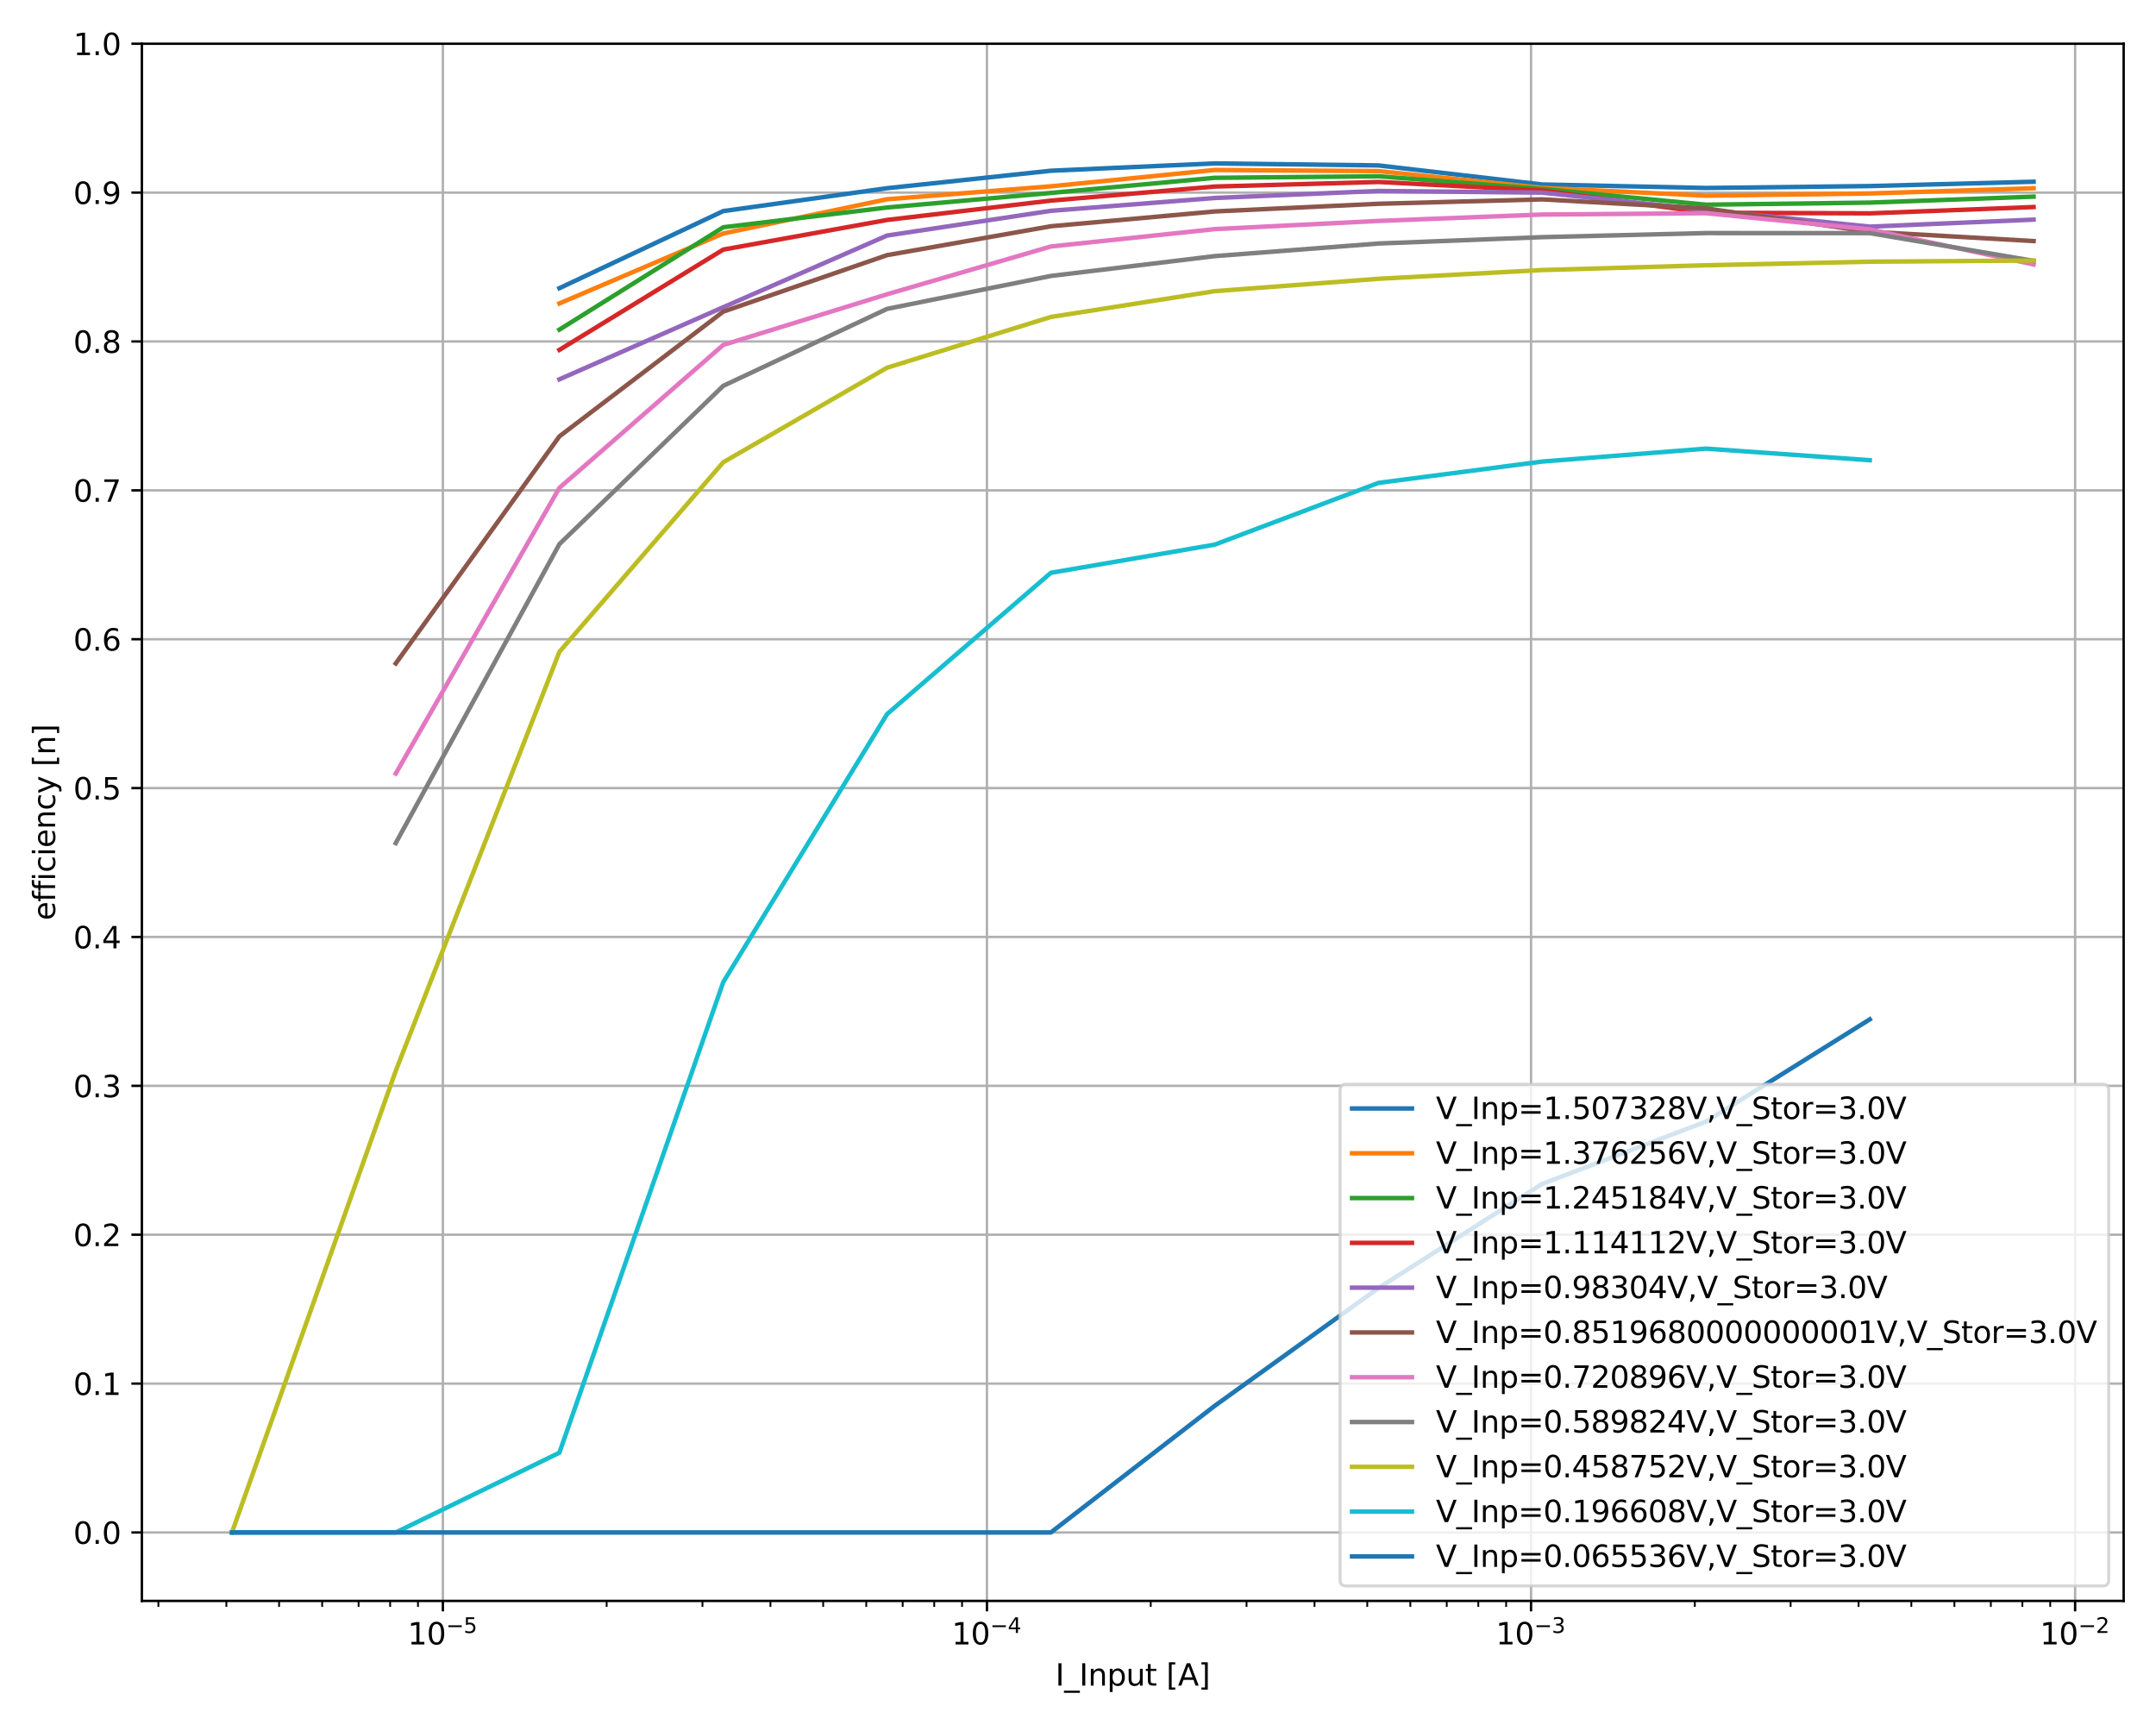 <?xml version="1.0" encoding="utf-8" standalone="no"?>
<!DOCTYPE svg PUBLIC "-//W3C//DTD SVG 1.1//EN"
  "http://www.w3.org/Graphics/SVG/1.1/DTD/svg11.dtd">
<svg xmlns:xlink="http://www.w3.org/1999/xlink" width="720pt" height="576pt" viewBox="0 0 720 576" xmlns="http://www.w3.org/2000/svg" version="1.1">
 <defs>
  <style type="text/css">*{stroke-linejoin: round; stroke-linecap: butt}</style>
 </defs>
 <g id="figure_1">
  <g id="patch_1">
   <path d="M 0 576
L 720 576
L 720 0
L 0 0
z
" style="fill: #ffffff"/>
  </g>
  <g id="axes_1">
   <g id="patch_2">
    <path d="M 47.381 534.566
L 709.2 534.566
L 709.2 14.599
L 47.381 14.599
z
" style="fill: #ffffff"/>
   </g>
   <g id="matplotlib.axis_1">
    <g id="xtick_1">
     <g id="line2d_1">
      <path d="M 147.898 534.566
L 147.898 14.599
" clip-path="url(#p8425b6dba9)" style="fill: none; stroke: #b0b0b0; stroke-width: 0.8; stroke-linecap: square"/>
     </g>
     <g id="line2d_2">
      <defs>
       <path id="m6a693d33b0" d="M 0 0
L 0 3.5
" style="stroke: #000000; stroke-width: 0.8"/>
      </defs>
      <g>
       <use xlink:href="#m6a693d33b0" x="147.898" y="534.566" style="stroke: #000000; stroke-width: 0.8"/>
      </g>
     </g>
     <g id="text_1">
      <!-- $\mathdefault{10^{-5}}$ -->
      <g transform="translate(136.148 549.164) scale(0.1 -0.1)">
       <defs>
        <path id="DejaVuSans-31" d="M 794 531
L 1825 531
L 1825 4091
L 703 3866
L 703 4441
L 1819 4666
L 2450 4666
L 2450 531
L 3481 531
L 3481 0
L 794 0
L 794 531
z
" transform="scale(0.016)"/>
        <path id="DejaVuSans-30" d="M 2034 4250
Q 1547 4250 1301 3770
Q 1056 3291 1056 2328
Q 1056 1369 1301 889
Q 1547 409 2034 409
Q 2525 409 2770 889
Q 3016 1369 3016 2328
Q 3016 3291 2770 3770
Q 2525 4250 2034 4250
z
M 2034 4750
Q 2819 4750 3233 4129
Q 3647 3509 3647 2328
Q 3647 1150 3233 529
Q 2819 -91 2034 -91
Q 1250 -91 836 529
Q 422 1150 422 2328
Q 422 3509 836 4129
Q 1250 4750 2034 4750
z
" transform="scale(0.016)"/>
        <path id="DejaVuSans-2212" d="M 678 2272
L 4684 2272
L 4684 1741
L 678 1741
L 678 2272
z
" transform="scale(0.016)"/>
        <path id="DejaVuSans-35" d="M 691 4666
L 3169 4666
L 3169 4134
L 1269 4134
L 1269 2991
Q 1406 3038 1543 3061
Q 1681 3084 1819 3084
Q 2600 3084 3056 2656
Q 3513 2228 3513 1497
Q 3513 744 3044 326
Q 2575 -91 1722 -91
Q 1428 -91 1123 -41
Q 819 9 494 109
L 494 744
Q 775 591 1075 516
Q 1375 441 1709 441
Q 2250 441 2565 725
Q 2881 1009 2881 1497
Q 2881 1984 2565 2268
Q 2250 2553 1709 2553
Q 1456 2553 1204 2497
Q 953 2441 691 2322
L 691 4666
z
" transform="scale(0.016)"/>
       </defs>
       <use xlink:href="#DejaVuSans-31" transform="translate(0 0.684)"/>
       <use xlink:href="#DejaVuSans-30" transform="translate(63.623 0.684)"/>
       <use xlink:href="#DejaVuSans-2212" transform="translate(128.203 38.966) scale(0.7)"/>
       <use xlink:href="#DejaVuSans-35" transform="translate(186.855 38.966) scale(0.7)"/>
      </g>
     </g>
    </g>
    <g id="xtick_2">
     <g id="line2d_3">
      <path d="M 329.595 534.566
L 329.595 14.599
" clip-path="url(#p8425b6dba9)" style="fill: none; stroke: #b0b0b0; stroke-width: 0.8; stroke-linecap: square"/>
     </g>
     <g id="line2d_4">
      <g>
       <use xlink:href="#m6a693d33b0" x="329.595" y="534.566" style="stroke: #000000; stroke-width: 0.8"/>
      </g>
     </g>
     <g id="text_2">
      <!-- $\mathdefault{10^{-4}}$ -->
      <g transform="translate(317.845 549.164) scale(0.1 -0.1)">
       <defs>
        <path id="DejaVuSans-34" d="M 2419 4116
L 825 1625
L 2419 1625
L 2419 4116
z
M 2253 4666
L 3047 4666
L 3047 1625
L 3713 1625
L 3713 1100
L 3047 1100
L 3047 0
L 2419 0
L 2419 1100
L 313 1100
L 313 1709
L 2253 4666
z
" transform="scale(0.016)"/>
       </defs>
       <use xlink:href="#DejaVuSans-31" transform="translate(0 0.684)"/>
       <use xlink:href="#DejaVuSans-30" transform="translate(63.623 0.684)"/>
       <use xlink:href="#DejaVuSans-2212" transform="translate(128.203 38.966) scale(0.7)"/>
       <use xlink:href="#DejaVuSans-34" transform="translate(186.855 38.966) scale(0.7)"/>
      </g>
     </g>
    </g>
    <g id="xtick_3">
     <g id="line2d_5">
      <path d="M 511.292 534.566
L 511.292 14.599
" clip-path="url(#p8425b6dba9)" style="fill: none; stroke: #b0b0b0; stroke-width: 0.8; stroke-linecap: square"/>
     </g>
     <g id="line2d_6">
      <g>
       <use xlink:href="#m6a693d33b0" x="511.292" y="534.566" style="stroke: #000000; stroke-width: 0.8"/>
      </g>
     </g>
     <g id="text_3">
      <!-- $\mathdefault{10^{-3}}$ -->
      <g transform="translate(499.542 549.164) scale(0.1 -0.1)">
       <defs>
        <path id="DejaVuSans-33" d="M 2597 2516
Q 3050 2419 3304 2112
Q 3559 1806 3559 1356
Q 3559 666 3084 287
Q 2609 -91 1734 -91
Q 1441 -91 1130 -33
Q 819 25 488 141
L 488 750
Q 750 597 1062 519
Q 1375 441 1716 441
Q 2309 441 2620 675
Q 2931 909 2931 1356
Q 2931 1769 2642 2001
Q 2353 2234 1838 2234
L 1294 2234
L 1294 2753
L 1863 2753
Q 2328 2753 2575 2939
Q 2822 3125 2822 3475
Q 2822 3834 2567 4026
Q 2313 4219 1838 4219
Q 1578 4219 1281 4162
Q 984 4106 628 3988
L 628 4550
Q 988 4650 1302 4700
Q 1616 4750 1894 4750
Q 2613 4750 3031 4423
Q 3450 4097 3450 3541
Q 3450 3153 3228 2886
Q 3006 2619 2597 2516
z
" transform="scale(0.016)"/>
       </defs>
       <use xlink:href="#DejaVuSans-31" transform="translate(0 0.766)"/>
       <use xlink:href="#DejaVuSans-30" transform="translate(63.623 0.766)"/>
       <use xlink:href="#DejaVuSans-2212" transform="translate(128.203 39.047) scale(0.7)"/>
       <use xlink:href="#DejaVuSans-33" transform="translate(186.855 39.047) scale(0.7)"/>
      </g>
     </g>
    </g>
    <g id="xtick_4">
     <g id="line2d_7">
      <path d="M 692.989 534.566
L 692.989 14.599
" clip-path="url(#p8425b6dba9)" style="fill: none; stroke: #b0b0b0; stroke-width: 0.8; stroke-linecap: square"/>
     </g>
     <g id="line2d_8">
      <g>
       <use xlink:href="#m6a693d33b0" x="692.989" y="534.566" style="stroke: #000000; stroke-width: 0.8"/>
      </g>
     </g>
     <g id="text_4">
      <!-- $\mathdefault{10^{-2}}$ -->
      <g transform="translate(681.239 549.164) scale(0.1 -0.1)">
       <defs>
        <path id="DejaVuSans-32" d="M 1228 531
L 3431 531
L 3431 0
L 469 0
L 469 531
Q 828 903 1448 1529
Q 2069 2156 2228 2338
Q 2531 2678 2651 2914
Q 2772 3150 2772 3378
Q 2772 3750 2511 3984
Q 2250 4219 1831 4219
Q 1534 4219 1204 4116
Q 875 4013 500 3803
L 500 4441
Q 881 4594 1212 4672
Q 1544 4750 1819 4750
Q 2544 4750 2975 4387
Q 3406 4025 3406 3419
Q 3406 3131 3298 2873
Q 3191 2616 2906 2266
Q 2828 2175 2409 1742
Q 1991 1309 1228 531
z
" transform="scale(0.016)"/>
       </defs>
       <use xlink:href="#DejaVuSans-31" transform="translate(0 0.766)"/>
       <use xlink:href="#DejaVuSans-30" transform="translate(63.623 0.766)"/>
       <use xlink:href="#DejaVuSans-2212" transform="translate(128.203 39.047) scale(0.7)"/>
       <use xlink:href="#DejaVuSans-32" transform="translate(186.855 39.047) scale(0.7)"/>
      </g>
     </g>
    </g>
    <g id="xtick_5">
     <g id="line2d_9">
      <defs>
       <path id="ma40f9aab1e" d="M 0 0
L 0 2
" style="stroke: #000000; stroke-width: 0.6"/>
      </defs>
      <g>
       <use xlink:href="#ma40f9aab1e" x="52.893" y="534.566" style="stroke: #000000; stroke-width: 0.6"/>
      </g>
     </g>
    </g>
    <g id="xtick_6">
     <g id="line2d_10">
      <g>
       <use xlink:href="#ma40f9aab1e" x="75.594" y="534.566" style="stroke: #000000; stroke-width: 0.6"/>
      </g>
     </g>
    </g>
    <g id="xtick_7">
     <g id="line2d_11">
      <g>
       <use xlink:href="#ma40f9aab1e" x="93.202" y="534.566" style="stroke: #000000; stroke-width: 0.6"/>
      </g>
     </g>
    </g>
    <g id="xtick_8">
     <g id="line2d_12">
      <g>
       <use xlink:href="#ma40f9aab1e" x="107.589" y="534.566" style="stroke: #000000; stroke-width: 0.6"/>
      </g>
     </g>
    </g>
    <g id="xtick_9">
     <g id="line2d_13">
      <g>
       <use xlink:href="#ma40f9aab1e" x="119.753" y="534.566" style="stroke: #000000; stroke-width: 0.6"/>
      </g>
     </g>
    </g>
    <g id="xtick_10">
     <g id="line2d_14">
      <g>
       <use xlink:href="#ma40f9aab1e" x="130.29" y="534.566" style="stroke: #000000; stroke-width: 0.6"/>
      </g>
     </g>
    </g>
    <g id="xtick_11">
     <g id="line2d_15">
      <g>
       <use xlink:href="#ma40f9aab1e" x="139.584" y="534.566" style="stroke: #000000; stroke-width: 0.6"/>
      </g>
     </g>
    </g>
    <g id="xtick_12">
     <g id="line2d_16">
      <g>
       <use xlink:href="#ma40f9aab1e" x="202.594" y="534.566" style="stroke: #000000; stroke-width: 0.6"/>
      </g>
     </g>
    </g>
    <g id="xtick_13">
     <g id="line2d_17">
      <g>
       <use xlink:href="#ma40f9aab1e" x="234.589" y="534.566" style="stroke: #000000; stroke-width: 0.6"/>
      </g>
     </g>
    </g>
    <g id="xtick_14">
     <g id="line2d_18">
      <g>
       <use xlink:href="#ma40f9aab1e" x="257.29" y="534.566" style="stroke: #000000; stroke-width: 0.6"/>
      </g>
     </g>
    </g>
    <g id="xtick_15">
     <g id="line2d_19">
      <g>
       <use xlink:href="#ma40f9aab1e" x="274.899" y="534.566" style="stroke: #000000; stroke-width: 0.6"/>
      </g>
     </g>
    </g>
    <g id="xtick_16">
     <g id="line2d_20">
      <g>
       <use xlink:href="#ma40f9aab1e" x="289.286" y="534.566" style="stroke: #000000; stroke-width: 0.6"/>
      </g>
     </g>
    </g>
    <g id="xtick_17">
     <g id="line2d_21">
      <g>
       <use xlink:href="#ma40f9aab1e" x="301.45" y="534.566" style="stroke: #000000; stroke-width: 0.6"/>
      </g>
     </g>
    </g>
    <g id="xtick_18">
     <g id="line2d_22">
      <g>
       <use xlink:href="#ma40f9aab1e" x="311.987" y="534.566" style="stroke: #000000; stroke-width: 0.6"/>
      </g>
     </g>
    </g>
    <g id="xtick_19">
     <g id="line2d_23">
      <g>
       <use xlink:href="#ma40f9aab1e" x="321.281" y="534.566" style="stroke: #000000; stroke-width: 0.6"/>
      </g>
     </g>
    </g>
    <g id="xtick_20">
     <g id="line2d_24">
      <g>
       <use xlink:href="#ma40f9aab1e" x="384.291" y="534.566" style="stroke: #000000; stroke-width: 0.6"/>
      </g>
     </g>
    </g>
    <g id="xtick_21">
     <g id="line2d_25">
      <g>
       <use xlink:href="#ma40f9aab1e" x="416.286" y="534.566" style="stroke: #000000; stroke-width: 0.6"/>
      </g>
     </g>
    </g>
    <g id="xtick_22">
     <g id="line2d_26">
      <g>
       <use xlink:href="#ma40f9aab1e" x="438.987" y="534.566" style="stroke: #000000; stroke-width: 0.6"/>
      </g>
     </g>
    </g>
    <g id="xtick_23">
     <g id="line2d_27">
      <g>
       <use xlink:href="#ma40f9aab1e" x="456.595" y="534.566" style="stroke: #000000; stroke-width: 0.6"/>
      </g>
     </g>
    </g>
    <g id="xtick_24">
     <g id="line2d_28">
      <g>
       <use xlink:href="#ma40f9aab1e" x="470.982" y="534.566" style="stroke: #000000; stroke-width: 0.6"/>
      </g>
     </g>
    </g>
    <g id="xtick_25">
     <g id="line2d_29">
      <g>
       <use xlink:href="#ma40f9aab1e" x="483.146" y="534.566" style="stroke: #000000; stroke-width: 0.6"/>
      </g>
     </g>
    </g>
    <g id="xtick_26">
     <g id="line2d_30">
      <g>
       <use xlink:href="#ma40f9aab1e" x="493.683" y="534.566" style="stroke: #000000; stroke-width: 0.6"/>
      </g>
     </g>
    </g>
    <g id="xtick_27">
     <g id="line2d_31">
      <g>
       <use xlink:href="#ma40f9aab1e" x="502.978" y="534.566" style="stroke: #000000; stroke-width: 0.6"/>
      </g>
     </g>
    </g>
    <g id="xtick_28">
     <g id="line2d_32">
      <g>
       <use xlink:href="#ma40f9aab1e" x="565.988" y="534.566" style="stroke: #000000; stroke-width: 0.6"/>
      </g>
     </g>
    </g>
    <g id="xtick_29">
     <g id="line2d_33">
      <g>
       <use xlink:href="#ma40f9aab1e" x="597.983" y="534.566" style="stroke: #000000; stroke-width: 0.6"/>
      </g>
     </g>
    </g>
    <g id="xtick_30">
     <g id="line2d_34">
      <g>
       <use xlink:href="#ma40f9aab1e" x="620.684" y="534.566" style="stroke: #000000; stroke-width: 0.6"/>
      </g>
     </g>
    </g>
    <g id="xtick_31">
     <g id="line2d_35">
      <g>
       <use xlink:href="#ma40f9aab1e" x="638.292" y="534.566" style="stroke: #000000; stroke-width: 0.6"/>
      </g>
     </g>
    </g>
    <g id="xtick_32">
     <g id="line2d_36">
      <g>
       <use xlink:href="#ma40f9aab1e" x="652.679" y="534.566" style="stroke: #000000; stroke-width: 0.6"/>
      </g>
     </g>
    </g>
    <g id="xtick_33">
     <g id="line2d_37">
      <g>
       <use xlink:href="#ma40f9aab1e" x="664.843" y="534.566" style="stroke: #000000; stroke-width: 0.6"/>
      </g>
     </g>
    </g>
    <g id="xtick_34">
     <g id="line2d_38">
      <g>
       <use xlink:href="#ma40f9aab1e" x="675.38" y="534.566" style="stroke: #000000; stroke-width: 0.6"/>
      </g>
     </g>
    </g>
    <g id="xtick_35">
     <g id="line2d_39">
      <g>
       <use xlink:href="#ma40f9aab1e" x="684.675" y="534.566" style="stroke: #000000; stroke-width: 0.6"/>
      </g>
     </g>
    </g>
    <g id="text_5">
     <!-- I_Input [A] -->
     <g transform="translate(352.458 562.842) scale(0.1 -0.1)">
      <defs>
       <path id="DejaVuSans-49" d="M 628 4666
L 1259 4666
L 1259 0
L 628 0
L 628 4666
z
" transform="scale(0.016)"/>
       <path id="DejaVuSans-5f" d="M 3263 -1063
L 3263 -1509
L -63 -1509
L -63 -1063
L 3263 -1063
z
" transform="scale(0.016)"/>
       <path id="DejaVuSans-6e" d="M 3513 2113
L 3513 0
L 2938 0
L 2938 2094
Q 2938 2591 2744 2837
Q 2550 3084 2163 3084
Q 1697 3084 1428 2787
Q 1159 2491 1159 1978
L 1159 0
L 581 0
L 581 3500
L 1159 3500
L 1159 2956
Q 1366 3272 1645 3428
Q 1925 3584 2291 3584
Q 2894 3584 3203 3211
Q 3513 2838 3513 2113
z
" transform="scale(0.016)"/>
       <path id="DejaVuSans-70" d="M 1159 525
L 1159 -1331
L 581 -1331
L 581 3500
L 1159 3500
L 1159 2969
Q 1341 3281 1617 3432
Q 1894 3584 2278 3584
Q 2916 3584 3314 3078
Q 3713 2572 3713 1747
Q 3713 922 3314 415
Q 2916 -91 2278 -91
Q 1894 -91 1617 61
Q 1341 213 1159 525
z
M 3116 1747
Q 3116 2381 2855 2742
Q 2594 3103 2138 3103
Q 1681 3103 1420 2742
Q 1159 2381 1159 1747
Q 1159 1113 1420 752
Q 1681 391 2138 391
Q 2594 391 2855 752
Q 3116 1113 3116 1747
z
" transform="scale(0.016)"/>
       <path id="DejaVuSans-75" d="M 544 1381
L 544 3500
L 1119 3500
L 1119 1403
Q 1119 906 1312 657
Q 1506 409 1894 409
Q 2359 409 2629 706
Q 2900 1003 2900 1516
L 2900 3500
L 3475 3500
L 3475 0
L 2900 0
L 2900 538
Q 2691 219 2414 64
Q 2138 -91 1772 -91
Q 1169 -91 856 284
Q 544 659 544 1381
z
M 1991 3584
L 1991 3584
z
" transform="scale(0.016)"/>
       <path id="DejaVuSans-74" d="M 1172 4494
L 1172 3500
L 2356 3500
L 2356 3053
L 1172 3053
L 1172 1153
Q 1172 725 1289 603
Q 1406 481 1766 481
L 2356 481
L 2356 0
L 1766 0
Q 1100 0 847 248
Q 594 497 594 1153
L 594 3053
L 172 3053
L 172 3500
L 594 3500
L 594 4494
L 1172 4494
z
" transform="scale(0.016)"/>
       <path id="DejaVuSans-20" transform="scale(0.016)"/>
       <path id="DejaVuSans-5b" d="M 550 4863
L 1875 4863
L 1875 4416
L 1125 4416
L 1125 -397
L 1875 -397
L 1875 -844
L 550 -844
L 550 4863
z
" transform="scale(0.016)"/>
       <path id="DejaVuSans-41" d="M 2188 4044
L 1331 1722
L 3047 1722
L 2188 4044
z
M 1831 4666
L 2547 4666
L 4325 0
L 3669 0
L 3244 1197
L 1141 1197
L 716 0
L 50 0
L 1831 4666
z
" transform="scale(0.016)"/>
       <path id="DejaVuSans-5d" d="M 1947 4863
L 1947 -844
L 622 -844
L 622 -397
L 1369 -397
L 1369 4416
L 622 4416
L 622 4863
L 1947 4863
z
" transform="scale(0.016)"/>
      </defs>
      <use xlink:href="#DejaVuSans-49"/>
      <use xlink:href="#DejaVuSans-5f" x="29.492"/>
      <use xlink:href="#DejaVuSans-49" x="79.492"/>
      <use xlink:href="#DejaVuSans-6e" x="108.984"/>
      <use xlink:href="#DejaVuSans-70" x="172.363"/>
      <use xlink:href="#DejaVuSans-75" x="235.84"/>
      <use xlink:href="#DejaVuSans-74" x="299.219"/>
      <use xlink:href="#DejaVuSans-20" x="338.428"/>
      <use xlink:href="#DejaVuSans-5b" x="370.215"/>
      <use xlink:href="#DejaVuSans-41" x="409.229"/>
      <use xlink:href="#DejaVuSans-5d" x="477.637"/>
     </g>
    </g>
   </g>
   <g id="matplotlib.axis_2">
    <g id="ytick_1">
     <g id="line2d_40">
      <path d="M 47.381 511.708
L 709.2 511.708
" clip-path="url(#p8425b6dba9)" style="fill: none; stroke: #b0b0b0; stroke-width: 0.8; stroke-linecap: square"/>
     </g>
     <g id="line2d_41">
      <defs>
       <path id="m9ef2551312" d="M 0 0
L -3.5 0
" style="stroke: #000000; stroke-width: 0.8"/>
      </defs>
      <g>
       <use xlink:href="#m9ef2551312" x="47.381" y="511.708" style="stroke: #000000; stroke-width: 0.8"/>
      </g>
     </g>
     <g id="text_6">
      <!-- 0.0 -->
      <g transform="translate(24.478 515.508) scale(0.1 -0.1)">
       <defs>
        <path id="DejaVuSans-2e" d="M 684 794
L 1344 794
L 1344 0
L 684 0
L 684 794
z
" transform="scale(0.016)"/>
       </defs>
       <use xlink:href="#DejaVuSans-30"/>
       <use xlink:href="#DejaVuSans-2e" x="63.623"/>
       <use xlink:href="#DejaVuSans-30" x="95.41"/>
      </g>
     </g>
    </g>
    <g id="ytick_2">
     <g id="line2d_42">
      <path d="M 47.381 461.998
L 709.2 461.998
" clip-path="url(#p8425b6dba9)" style="fill: none; stroke: #b0b0b0; stroke-width: 0.8; stroke-linecap: square"/>
     </g>
     <g id="line2d_43">
      <g>
       <use xlink:href="#m9ef2551312" x="47.381" y="461.998" style="stroke: #000000; stroke-width: 0.8"/>
      </g>
     </g>
     <g id="text_7">
      <!-- 0.1 -->
      <g transform="translate(24.478 465.797) scale(0.1 -0.1)">
       <use xlink:href="#DejaVuSans-30"/>
       <use xlink:href="#DejaVuSans-2e" x="63.623"/>
       <use xlink:href="#DejaVuSans-31" x="95.41"/>
      </g>
     </g>
    </g>
    <g id="ytick_3">
     <g id="line2d_44">
      <path d="M 47.381 412.287
L 709.2 412.287
" clip-path="url(#p8425b6dba9)" style="fill: none; stroke: #b0b0b0; stroke-width: 0.8; stroke-linecap: square"/>
     </g>
     <g id="line2d_45">
      <g>
       <use xlink:href="#m9ef2551312" x="47.381" y="412.287" style="stroke: #000000; stroke-width: 0.8"/>
      </g>
     </g>
     <g id="text_8">
      <!-- 0.2 -->
      <g transform="translate(24.478 416.086) scale(0.1 -0.1)">
       <use xlink:href="#DejaVuSans-30"/>
       <use xlink:href="#DejaVuSans-2e" x="63.623"/>
       <use xlink:href="#DejaVuSans-32" x="95.41"/>
      </g>
     </g>
    </g>
    <g id="ytick_4">
     <g id="line2d_46">
      <path d="M 47.381 362.576
L 709.2 362.576
" clip-path="url(#p8425b6dba9)" style="fill: none; stroke: #b0b0b0; stroke-width: 0.8; stroke-linecap: square"/>
     </g>
     <g id="line2d_47">
      <g>
       <use xlink:href="#m9ef2551312" x="47.381" y="362.576" style="stroke: #000000; stroke-width: 0.8"/>
      </g>
     </g>
     <g id="text_9">
      <!-- 0.3 -->
      <g transform="translate(24.478 366.375) scale(0.1 -0.1)">
       <use xlink:href="#DejaVuSans-30"/>
       <use xlink:href="#DejaVuSans-2e" x="63.623"/>
       <use xlink:href="#DejaVuSans-33" x="95.41"/>
      </g>
     </g>
    </g>
    <g id="ytick_5">
     <g id="line2d_48">
      <path d="M 47.381 312.865
L 709.2 312.865
" clip-path="url(#p8425b6dba9)" style="fill: none; stroke: #b0b0b0; stroke-width: 0.8; stroke-linecap: square"/>
     </g>
     <g id="line2d_49">
      <g>
       <use xlink:href="#m9ef2551312" x="47.381" y="312.865" style="stroke: #000000; stroke-width: 0.8"/>
      </g>
     </g>
     <g id="text_10">
      <!-- 0.4 -->
      <g transform="translate(24.478 316.664) scale(0.1 -0.1)">
       <use xlink:href="#DejaVuSans-30"/>
       <use xlink:href="#DejaVuSans-2e" x="63.623"/>
       <use xlink:href="#DejaVuSans-34" x="95.41"/>
      </g>
     </g>
    </g>
    <g id="ytick_6">
     <g id="line2d_50">
      <path d="M 47.381 263.154
L 709.2 263.154
" clip-path="url(#p8425b6dba9)" style="fill: none; stroke: #b0b0b0; stroke-width: 0.8; stroke-linecap: square"/>
     </g>
     <g id="line2d_51">
      <g>
       <use xlink:href="#m9ef2551312" x="47.381" y="263.154" style="stroke: #000000; stroke-width: 0.8"/>
      </g>
     </g>
     <g id="text_11">
      <!-- 0.5 -->
      <g transform="translate(24.478 266.953) scale(0.1 -0.1)">
       <use xlink:href="#DejaVuSans-30"/>
       <use xlink:href="#DejaVuSans-2e" x="63.623"/>
       <use xlink:href="#DejaVuSans-35" x="95.41"/>
      </g>
     </g>
    </g>
    <g id="ytick_7">
     <g id="line2d_52">
      <path d="M 47.381 213.443
L 709.2 213.443
" clip-path="url(#p8425b6dba9)" style="fill: none; stroke: #b0b0b0; stroke-width: 0.8; stroke-linecap: square"/>
     </g>
     <g id="line2d_53">
      <g>
       <use xlink:href="#m9ef2551312" x="47.381" y="213.443" style="stroke: #000000; stroke-width: 0.8"/>
      </g>
     </g>
     <g id="text_12">
      <!-- 0.6 -->
      <g transform="translate(24.478 217.242) scale(0.1 -0.1)">
       <defs>
        <path id="DejaVuSans-36" d="M 2113 2584
Q 1688 2584 1439 2293
Q 1191 2003 1191 1497
Q 1191 994 1439 701
Q 1688 409 2113 409
Q 2538 409 2786 701
Q 3034 994 3034 1497
Q 3034 2003 2786 2293
Q 2538 2584 2113 2584
z
M 3366 4563
L 3366 3988
Q 3128 4100 2886 4159
Q 2644 4219 2406 4219
Q 1781 4219 1451 3797
Q 1122 3375 1075 2522
Q 1259 2794 1537 2939
Q 1816 3084 2150 3084
Q 2853 3084 3261 2657
Q 3669 2231 3669 1497
Q 3669 778 3244 343
Q 2819 -91 2113 -91
Q 1303 -91 875 529
Q 447 1150 447 2328
Q 447 3434 972 4092
Q 1497 4750 2381 4750
Q 2619 4750 2861 4703
Q 3103 4656 3366 4563
z
" transform="scale(0.016)"/>
       </defs>
       <use xlink:href="#DejaVuSans-30"/>
       <use xlink:href="#DejaVuSans-2e" x="63.623"/>
       <use xlink:href="#DejaVuSans-36" x="95.41"/>
      </g>
     </g>
    </g>
    <g id="ytick_8">
     <g id="line2d_54">
      <path d="M 47.381 163.732
L 709.2 163.732
" clip-path="url(#p8425b6dba9)" style="fill: none; stroke: #b0b0b0; stroke-width: 0.8; stroke-linecap: square"/>
     </g>
     <g id="line2d_55">
      <g>
       <use xlink:href="#m9ef2551312" x="47.381" y="163.732" style="stroke: #000000; stroke-width: 0.8"/>
      </g>
     </g>
     <g id="text_13">
      <!-- 0.7 -->
      <g transform="translate(24.478 167.531) scale(0.1 -0.1)">
       <defs>
        <path id="DejaVuSans-37" d="M 525 4666
L 3525 4666
L 3525 4397
L 1831 0
L 1172 0
L 2766 4134
L 525 4134
L 525 4666
z
" transform="scale(0.016)"/>
       </defs>
       <use xlink:href="#DejaVuSans-30"/>
       <use xlink:href="#DejaVuSans-2e" x="63.623"/>
       <use xlink:href="#DejaVuSans-37" x="95.41"/>
      </g>
     </g>
    </g>
    <g id="ytick_9">
     <g id="line2d_56">
      <path d="M 47.381 114.021
L 709.2 114.021
" clip-path="url(#p8425b6dba9)" style="fill: none; stroke: #b0b0b0; stroke-width: 0.8; stroke-linecap: square"/>
     </g>
     <g id="line2d_57">
      <g>
       <use xlink:href="#m9ef2551312" x="47.381" y="114.021" style="stroke: #000000; stroke-width: 0.8"/>
      </g>
     </g>
     <g id="text_14">
      <!-- 0.8 -->
      <g transform="translate(24.478 117.82) scale(0.1 -0.1)">
       <defs>
        <path id="DejaVuSans-38" d="M 2034 2216
Q 1584 2216 1326 1975
Q 1069 1734 1069 1313
Q 1069 891 1326 650
Q 1584 409 2034 409
Q 2484 409 2743 651
Q 3003 894 3003 1313
Q 3003 1734 2745 1975
Q 2488 2216 2034 2216
z
M 1403 2484
Q 997 2584 770 2862
Q 544 3141 544 3541
Q 544 4100 942 4425
Q 1341 4750 2034 4750
Q 2731 4750 3128 4425
Q 3525 4100 3525 3541
Q 3525 3141 3298 2862
Q 3072 2584 2669 2484
Q 3125 2378 3379 2068
Q 3634 1759 3634 1313
Q 3634 634 3220 271
Q 2806 -91 2034 -91
Q 1263 -91 848 271
Q 434 634 434 1313
Q 434 1759 690 2068
Q 947 2378 1403 2484
z
M 1172 3481
Q 1172 3119 1398 2916
Q 1625 2713 2034 2713
Q 2441 2713 2670 2916
Q 2900 3119 2900 3481
Q 2900 3844 2670 4047
Q 2441 4250 2034 4250
Q 1625 4250 1398 4047
Q 1172 3844 1172 3481
z
" transform="scale(0.016)"/>
       </defs>
       <use xlink:href="#DejaVuSans-30"/>
       <use xlink:href="#DejaVuSans-2e" x="63.623"/>
       <use xlink:href="#DejaVuSans-38" x="95.41"/>
      </g>
     </g>
    </g>
    <g id="ytick_10">
     <g id="line2d_58">
      <path d="M 47.381 64.31
L 709.2 64.31
" clip-path="url(#p8425b6dba9)" style="fill: none; stroke: #b0b0b0; stroke-width: 0.8; stroke-linecap: square"/>
     </g>
     <g id="line2d_59">
      <g>
       <use xlink:href="#m9ef2551312" x="47.381" y="64.31" style="stroke: #000000; stroke-width: 0.8"/>
      </g>
     </g>
     <g id="text_15">
      <!-- 0.9 -->
      <g transform="translate(24.478 68.109) scale(0.1 -0.1)">
       <defs>
        <path id="DejaVuSans-39" d="M 703 97
L 703 672
Q 941 559 1184 500
Q 1428 441 1663 441
Q 2288 441 2617 861
Q 2947 1281 2994 2138
Q 2813 1869 2534 1725
Q 2256 1581 1919 1581
Q 1219 1581 811 2004
Q 403 2428 403 3163
Q 403 3881 828 4315
Q 1253 4750 1959 4750
Q 2769 4750 3195 4129
Q 3622 3509 3622 2328
Q 3622 1225 3098 567
Q 2575 -91 1691 -91
Q 1453 -91 1209 -44
Q 966 3 703 97
z
M 1959 2075
Q 2384 2075 2632 2365
Q 2881 2656 2881 3163
Q 2881 3666 2632 3958
Q 2384 4250 1959 4250
Q 1534 4250 1286 3958
Q 1038 3666 1038 3163
Q 1038 2656 1286 2365
Q 1534 2075 1959 2075
z
" transform="scale(0.016)"/>
       </defs>
       <use xlink:href="#DejaVuSans-30"/>
       <use xlink:href="#DejaVuSans-2e" x="63.623"/>
       <use xlink:href="#DejaVuSans-39" x="95.41"/>
      </g>
     </g>
    </g>
    <g id="ytick_11">
     <g id="line2d_60">
      <path d="M 47.381 14.599
L 709.2 14.599
" clip-path="url(#p8425b6dba9)" style="fill: none; stroke: #b0b0b0; stroke-width: 0.8; stroke-linecap: square"/>
     </g>
     <g id="line2d_61">
      <g>
       <use xlink:href="#m9ef2551312" x="47.381" y="14.599" style="stroke: #000000; stroke-width: 0.8"/>
      </g>
     </g>
     <g id="text_16">
      <!-- 1.0 -->
      <g transform="translate(24.478 18.398) scale(0.1 -0.1)">
       <use xlink:href="#DejaVuSans-31"/>
       <use xlink:href="#DejaVuSans-2e" x="63.623"/>
       <use xlink:href="#DejaVuSans-30" x="95.41"/>
      </g>
     </g>
    </g>
    <g id="text_17">
     <!-- efficiency [n] -->
     <g transform="translate(18.398 307.32) rotate(-90) scale(0.1 -0.1)">
      <defs>
       <path id="DejaVuSans-65" d="M 3597 1894
L 3597 1613
L 953 1613
Q 991 1019 1311 708
Q 1631 397 2203 397
Q 2534 397 2845 478
Q 3156 559 3463 722
L 3463 178
Q 3153 47 2828 -22
Q 2503 -91 2169 -91
Q 1331 -91 842 396
Q 353 884 353 1716
Q 353 2575 817 3079
Q 1281 3584 2069 3584
Q 2775 3584 3186 3129
Q 3597 2675 3597 1894
z
M 3022 2063
Q 3016 2534 2758 2815
Q 2500 3097 2075 3097
Q 1594 3097 1305 2825
Q 1016 2553 972 2059
L 3022 2063
z
" transform="scale(0.016)"/>
       <path id="DejaVuSans-66" d="M 2375 4863
L 2375 4384
L 1825 4384
Q 1516 4384 1395 4259
Q 1275 4134 1275 3809
L 1275 3500
L 2222 3500
L 2222 3053
L 1275 3053
L 1275 0
L 697 0
L 697 3053
L 147 3053
L 147 3500
L 697 3500
L 697 3744
Q 697 4328 969 4595
Q 1241 4863 1831 4863
L 2375 4863
z
" transform="scale(0.016)"/>
       <path id="DejaVuSans-69" d="M 603 3500
L 1178 3500
L 1178 0
L 603 0
L 603 3500
z
M 603 4863
L 1178 4863
L 1178 4134
L 603 4134
L 603 4863
z
" transform="scale(0.016)"/>
       <path id="DejaVuSans-63" d="M 3122 3366
L 3122 2828
Q 2878 2963 2633 3030
Q 2388 3097 2138 3097
Q 1578 3097 1268 2742
Q 959 2388 959 1747
Q 959 1106 1268 751
Q 1578 397 2138 397
Q 2388 397 2633 464
Q 2878 531 3122 666
L 3122 134
Q 2881 22 2623 -34
Q 2366 -91 2075 -91
Q 1284 -91 818 406
Q 353 903 353 1747
Q 353 2603 823 3093
Q 1294 3584 2113 3584
Q 2378 3584 2631 3529
Q 2884 3475 3122 3366
z
" transform="scale(0.016)"/>
       <path id="DejaVuSans-79" d="M 2059 -325
Q 1816 -950 1584 -1140
Q 1353 -1331 966 -1331
L 506 -1331
L 506 -850
L 844 -850
Q 1081 -850 1212 -737
Q 1344 -625 1503 -206
L 1606 56
L 191 3500
L 800 3500
L 1894 763
L 2988 3500
L 3597 3500
L 2059 -325
z
" transform="scale(0.016)"/>
      </defs>
      <use xlink:href="#DejaVuSans-65"/>
      <use xlink:href="#DejaVuSans-66" x="61.523"/>
      <use xlink:href="#DejaVuSans-66" x="96.729"/>
      <use xlink:href="#DejaVuSans-69" x="131.934"/>
      <use xlink:href="#DejaVuSans-63" x="159.717"/>
      <use xlink:href="#DejaVuSans-69" x="214.697"/>
      <use xlink:href="#DejaVuSans-65" x="242.48"/>
      <use xlink:href="#DejaVuSans-6e" x="304.004"/>
      <use xlink:href="#DejaVuSans-63" x="367.383"/>
      <use xlink:href="#DejaVuSans-79" x="422.363"/>
      <use xlink:href="#DejaVuSans-20" x="481.543"/>
      <use xlink:href="#DejaVuSans-5b" x="513.33"/>
      <use xlink:href="#DejaVuSans-6e" x="552.344"/>
      <use xlink:href="#DejaVuSans-5d" x="615.723"/>
     </g>
    </g>
   </g>
   <g id="line2d_62">
    <path d="M 186.813 96.228
L 241.534 70.483
L 296.241 62.84
L 350.935 57.013
L 405.641 54.565
L 460.339 55.239
L 514.971 61.602
L 569.694 62.768
L 624.415 62.131
L 679.116 60.679
" clip-path="url(#p8425b6dba9)" style="fill: none; stroke: #1f77b4; stroke-width: 1.5; stroke-linecap: square"/>
   </g>
   <g id="line2d_63">
    <path d="M 186.808 101.321
L 241.534 77.956
L 296.241 66.53
L 350.933 62.212
L 405.64 56.761
L 460.338 57.133
L 514.965 62.727
L 569.695 65.337
L 624.412 64.6
L 679.114 62.856
" clip-path="url(#p8425b6dba9)" style="fill: none; stroke: #ff7f0e; stroke-width: 1.5; stroke-linecap: square"/>
   </g>
   <g id="line2d_64">
    <path d="M 186.809 110.064
L 241.533 75.885
L 296.241 69.284
L 350.935 64.423
L 405.641 59.373
L 460.339 58.86
L 514.965 63.087
L 569.697 68.35
L 624.414 67.654
L 679.116 65.66
" clip-path="url(#p8425b6dba9)" style="fill: none; stroke: #2ca02c; stroke-width: 1.5; stroke-linecap: square"/>
   </g>
   <g id="line2d_65">
    <path d="M 186.814 116.832
L 241.533 83.341
L 296.241 73.443
L 350.934 66.985
L 405.641 62.291
L 460.339 60.757
L 514.98 63.599
L 569.701 71.027
L 624.415 71.243
L 679.116 69.131
" clip-path="url(#p8425b6dba9)" style="fill: none; stroke: #d62728; stroke-width: 1.5; stroke-linecap: square"/>
   </g>
   <g id="line2d_66">
    <path d="M 186.813 126.66
L 241.532 102.578
L 296.24 78.646
L 350.934 70.395
L 405.641 66.112
L 460.338 63.77
L 514.972 64.325
L 569.701 70.075
L 624.415 75.677
L 679.115 73.335
" clip-path="url(#p8425b6dba9)" style="fill: none; stroke: #9467bd; stroke-width: 1.5; stroke-linecap: square"/>
   </g>
   <g id="line2d_67">
    <path d="M 132.16 221.535
L 186.815 145.707
L 241.533 104.055
L 296.241 85.194
L 350.933 75.549
L 405.642 70.607
L 460.338 68.043
L 514.969 66.572
L 569.7 69.588
L 624.416 77.38
L 679.117 80.497
" clip-path="url(#p8425b6dba9)" style="fill: none; stroke: #8c564b; stroke-width: 1.5; stroke-linecap: square"/>
   </g>
   <g id="line2d_68">
    <path d="M 132.16 258.304
L 186.807 162.904
L 241.532 115.174
L 296.242 98.259
L 350.935 82.302
L 405.64 76.504
L 460.338 73.773
L 514.96 71.637
L 569.694 71.185
L 624.413 76.605
L 679.116 88.306
" clip-path="url(#p8425b6dba9)" style="fill: none; stroke: #e377c2; stroke-width: 1.5; stroke-linecap: square"/>
   </g>
   <g id="line2d_69">
    <path d="M 132.16 281.515
L 186.812 181.69
L 241.534 128.833
L 296.241 103.135
L 350.933 92.141
L 405.641 85.519
L 460.339 81.31
L 514.962 79.189
L 569.703 77.824
L 624.415 77.847
L 679.116 87.092
" clip-path="url(#p8425b6dba9)" style="fill: none; stroke: #7f7f7f; stroke-width: 1.5; stroke-linecap: square"/>
   </g>
   <g id="line2d_70">
    <path d="M 77.464 511.708
L 132.16 357.574
L 186.81 217.657
L 241.533 154.354
L 296.241 122.782
L 350.934 105.839
L 405.642 97.221
L 460.339 93.088
L 514.962 90.173
L 569.696 88.577
L 624.414 87.383
L 679.116 87.001
" clip-path="url(#p8425b6dba9)" style="fill: none; stroke: #bcbd22; stroke-width: 1.5; stroke-linecap: square"/>
   </g>
   <g id="line2d_71">
    <path d="M 77.464 511.708
L 132.16 511.708
L 186.808 485.079
L 241.535 327.927
L 296.241 238.435
L 350.935 191.265
L 405.642 181.864
L 460.339 161.239
L 514.967 154.122
L 569.697 149.803
L 624.416 153.673
" clip-path="url(#p8425b6dba9)" style="fill: none; stroke: #17becf; stroke-width: 1.5; stroke-linecap: square"/>
   </g>
   <g id="line2d_72">
    <path d="M 77.465 511.708
L 132.161 511.708
L 186.814 511.708
L 241.535 511.708
L 296.243 511.708
L 350.936 511.708
L 405.641 469.439
L 460.339 430.085
L 514.969 395.34
L 569.701 374.527
L 624.417 340.375
" clip-path="url(#p8425b6dba9)" style="fill: none; stroke: #1f77b4; stroke-width: 1.5; stroke-linecap: square"/>
   </g>
   <g id="patch_3">
    <path d="M 47.381 534.566
L 47.381 14.599
" style="fill: none; stroke: #000000; stroke-width: 0.8; stroke-linejoin: miter; stroke-linecap: square"/>
   </g>
   <g id="patch_4">
    <path d="M 709.2 534.566
L 709.2 14.599
" style="fill: none; stroke: #000000; stroke-width: 0.8; stroke-linejoin: miter; stroke-linecap: square"/>
   </g>
   <g id="patch_5">
    <path d="M 47.381 534.566
L 709.2 534.566
" style="fill: none; stroke: #000000; stroke-width: 0.8; stroke-linejoin: miter; stroke-linecap: square"/>
   </g>
   <g id="patch_6">
    <path d="M 47.381 14.599
L 709.2 14.599
" style="fill: none; stroke: #000000; stroke-width: 0.8; stroke-linejoin: miter; stroke-linecap: square"/>
   </g>
   <g id="legend_1">
    <g id="patch_7">
     <path d="M 449.522 529.566
L 702.2 529.566
Q 704.2 529.566 704.2 527.566
L 704.2 364.047
Q 704.2 362.047 702.2 362.047
L 449.522 362.047
Q 447.522 362.047 447.522 364.047
L 447.522 527.566
Q 447.522 529.566 449.522 529.566
z
" style="fill: #ffffff; opacity: 0.8; stroke: #cccccc; stroke-linejoin: miter"/>
    </g>
    <g id="line2d_73">
     <path d="M 451.522 370.145
L 461.522 370.145
L 471.522 370.145
" style="fill: none; stroke: #1f77b4; stroke-width: 1.5; stroke-linecap: square"/>
    </g>
    <g id="text_18">
     <!-- V_Inp=1.507328V,V_Stor=3.0V -->
     <g transform="translate(479.522 373.645) scale(0.1 -0.1)">
      <defs>
       <path id="DejaVuSans-56" d="M 1831 0
L 50 4666
L 709 4666
L 2188 738
L 3669 4666
L 4325 4666
L 2547 0
L 1831 0
z
" transform="scale(0.016)"/>
       <path id="DejaVuSans-3d" d="M 678 2906
L 4684 2906
L 4684 2381
L 678 2381
L 678 2906
z
M 678 1631
L 4684 1631
L 4684 1100
L 678 1100
L 678 1631
z
" transform="scale(0.016)"/>
       <path id="DejaVuSans-2c" d="M 750 794
L 1409 794
L 1409 256
L 897 -744
L 494 -744
L 750 256
L 750 794
z
" transform="scale(0.016)"/>
       <path id="DejaVuSans-53" d="M 3425 4513
L 3425 3897
Q 3066 4069 2747 4153
Q 2428 4238 2131 4238
Q 1616 4238 1336 4038
Q 1056 3838 1056 3469
Q 1056 3159 1242 3001
Q 1428 2844 1947 2747
L 2328 2669
Q 3034 2534 3370 2195
Q 3706 1856 3706 1288
Q 3706 609 3251 259
Q 2797 -91 1919 -91
Q 1588 -91 1214 -16
Q 841 59 441 206
L 441 856
Q 825 641 1194 531
Q 1563 422 1919 422
Q 2459 422 2753 634
Q 3047 847 3047 1241
Q 3047 1584 2836 1778
Q 2625 1972 2144 2069
L 1759 2144
Q 1053 2284 737 2584
Q 422 2884 422 3419
Q 422 4038 858 4394
Q 1294 4750 2059 4750
Q 2388 4750 2728 4690
Q 3069 4631 3425 4513
z
" transform="scale(0.016)"/>
       <path id="DejaVuSans-6f" d="M 1959 3097
Q 1497 3097 1228 2736
Q 959 2375 959 1747
Q 959 1119 1226 758
Q 1494 397 1959 397
Q 2419 397 2687 759
Q 2956 1122 2956 1747
Q 2956 2369 2687 2733
Q 2419 3097 1959 3097
z
M 1959 3584
Q 2709 3584 3137 3096
Q 3566 2609 3566 1747
Q 3566 888 3137 398
Q 2709 -91 1959 -91
Q 1206 -91 779 398
Q 353 888 353 1747
Q 353 2609 779 3096
Q 1206 3584 1959 3584
z
" transform="scale(0.016)"/>
       <path id="DejaVuSans-72" d="M 2631 2963
Q 2534 3019 2420 3045
Q 2306 3072 2169 3072
Q 1681 3072 1420 2755
Q 1159 2438 1159 1844
L 1159 0
L 581 0
L 581 3500
L 1159 3500
L 1159 2956
Q 1341 3275 1631 3429
Q 1922 3584 2338 3584
Q 2397 3584 2469 3576
Q 2541 3569 2628 3553
L 2631 2963
z
" transform="scale(0.016)"/>
      </defs>
      <use xlink:href="#DejaVuSans-56"/>
      <use xlink:href="#DejaVuSans-5f" x="68.408"/>
      <use xlink:href="#DejaVuSans-49" x="118.408"/>
      <use xlink:href="#DejaVuSans-6e" x="147.9"/>
      <use xlink:href="#DejaVuSans-70" x="211.279"/>
      <use xlink:href="#DejaVuSans-3d" x="274.756"/>
      <use xlink:href="#DejaVuSans-31" x="358.545"/>
      <use xlink:href="#DejaVuSans-2e" x="422.168"/>
      <use xlink:href="#DejaVuSans-35" x="453.955"/>
      <use xlink:href="#DejaVuSans-30" x="517.578"/>
      <use xlink:href="#DejaVuSans-37" x="581.201"/>
      <use xlink:href="#DejaVuSans-33" x="644.824"/>
      <use xlink:href="#DejaVuSans-32" x="708.447"/>
      <use xlink:href="#DejaVuSans-38" x="772.07"/>
      <use xlink:href="#DejaVuSans-56" x="835.693"/>
      <use xlink:href="#DejaVuSans-2c" x="904.102"/>
      <use xlink:href="#DejaVuSans-56" x="935.889"/>
      <use xlink:href="#DejaVuSans-5f" x="1004.297"/>
      <use xlink:href="#DejaVuSans-53" x="1054.297"/>
      <use xlink:href="#DejaVuSans-74" x="1117.773"/>
      <use xlink:href="#DejaVuSans-6f" x="1156.982"/>
      <use xlink:href="#DejaVuSans-72" x="1218.164"/>
      <use xlink:href="#DejaVuSans-3d" x="1259.277"/>
      <use xlink:href="#DejaVuSans-33" x="1343.066"/>
      <use xlink:href="#DejaVuSans-2e" x="1406.689"/>
      <use xlink:href="#DejaVuSans-30" x="1438.477"/>
      <use xlink:href="#DejaVuSans-56" x="1502.1"/>
     </g>
    </g>
    <g id="line2d_74">
     <path d="M 451.522 385.102
L 461.522 385.102
L 471.522 385.102
" style="fill: none; stroke: #ff7f0e; stroke-width: 1.5; stroke-linecap: square"/>
    </g>
    <g id="text_19">
     <!-- V_Inp=1.376256V,V_Stor=3.0V -->
     <g transform="translate(479.522 388.602) scale(0.1 -0.1)">
      <use xlink:href="#DejaVuSans-56"/>
      <use xlink:href="#DejaVuSans-5f" x="68.408"/>
      <use xlink:href="#DejaVuSans-49" x="118.408"/>
      <use xlink:href="#DejaVuSans-6e" x="147.9"/>
      <use xlink:href="#DejaVuSans-70" x="211.279"/>
      <use xlink:href="#DejaVuSans-3d" x="274.756"/>
      <use xlink:href="#DejaVuSans-31" x="358.545"/>
      <use xlink:href="#DejaVuSans-2e" x="422.168"/>
      <use xlink:href="#DejaVuSans-33" x="453.955"/>
      <use xlink:href="#DejaVuSans-37" x="517.578"/>
      <use xlink:href="#DejaVuSans-36" x="581.201"/>
      <use xlink:href="#DejaVuSans-32" x="644.824"/>
      <use xlink:href="#DejaVuSans-35" x="708.447"/>
      <use xlink:href="#DejaVuSans-36" x="772.07"/>
      <use xlink:href="#DejaVuSans-56" x="835.693"/>
      <use xlink:href="#DejaVuSans-2c" x="904.102"/>
      <use xlink:href="#DejaVuSans-56" x="935.889"/>
      <use xlink:href="#DejaVuSans-5f" x="1004.297"/>
      <use xlink:href="#DejaVuSans-53" x="1054.297"/>
      <use xlink:href="#DejaVuSans-74" x="1117.773"/>
      <use xlink:href="#DejaVuSans-6f" x="1156.982"/>
      <use xlink:href="#DejaVuSans-72" x="1218.164"/>
      <use xlink:href="#DejaVuSans-3d" x="1259.277"/>
      <use xlink:href="#DejaVuSans-33" x="1343.066"/>
      <use xlink:href="#DejaVuSans-2e" x="1406.689"/>
      <use xlink:href="#DejaVuSans-30" x="1438.477"/>
      <use xlink:href="#DejaVuSans-56" x="1502.1"/>
     </g>
    </g>
    <g id="line2d_75">
     <path d="M 451.522 400.058
L 461.522 400.058
L 471.522 400.058
" style="fill: none; stroke: #2ca02c; stroke-width: 1.5; stroke-linecap: square"/>
    </g>
    <g id="text_20">
     <!-- V_Inp=1.245184V,V_Stor=3.0V -->
     <g transform="translate(479.522 403.558) scale(0.1 -0.1)">
      <use xlink:href="#DejaVuSans-56"/>
      <use xlink:href="#DejaVuSans-5f" x="68.408"/>
      <use xlink:href="#DejaVuSans-49" x="118.408"/>
      <use xlink:href="#DejaVuSans-6e" x="147.9"/>
      <use xlink:href="#DejaVuSans-70" x="211.279"/>
      <use xlink:href="#DejaVuSans-3d" x="274.756"/>
      <use xlink:href="#DejaVuSans-31" x="358.545"/>
      <use xlink:href="#DejaVuSans-2e" x="422.168"/>
      <use xlink:href="#DejaVuSans-32" x="453.955"/>
      <use xlink:href="#DejaVuSans-34" x="517.578"/>
      <use xlink:href="#DejaVuSans-35" x="581.201"/>
      <use xlink:href="#DejaVuSans-31" x="644.824"/>
      <use xlink:href="#DejaVuSans-38" x="708.447"/>
      <use xlink:href="#DejaVuSans-34" x="772.07"/>
      <use xlink:href="#DejaVuSans-56" x="835.693"/>
      <use xlink:href="#DejaVuSans-2c" x="904.102"/>
      <use xlink:href="#DejaVuSans-56" x="935.889"/>
      <use xlink:href="#DejaVuSans-5f" x="1004.297"/>
      <use xlink:href="#DejaVuSans-53" x="1054.297"/>
      <use xlink:href="#DejaVuSans-74" x="1117.773"/>
      <use xlink:href="#DejaVuSans-6f" x="1156.982"/>
      <use xlink:href="#DejaVuSans-72" x="1218.164"/>
      <use xlink:href="#DejaVuSans-3d" x="1259.277"/>
      <use xlink:href="#DejaVuSans-33" x="1343.066"/>
      <use xlink:href="#DejaVuSans-2e" x="1406.689"/>
      <use xlink:href="#DejaVuSans-30" x="1438.477"/>
      <use xlink:href="#DejaVuSans-56" x="1502.1"/>
     </g>
    </g>
    <g id="line2d_76">
     <path d="M 451.522 415.014
L 461.522 415.014
L 471.522 415.014
" style="fill: none; stroke: #d62728; stroke-width: 1.5; stroke-linecap: square"/>
    </g>
    <g id="text_21">
     <!-- V_Inp=1.114112V,V_Stor=3.0V -->
     <g transform="translate(479.522 418.514) scale(0.1 -0.1)">
      <use xlink:href="#DejaVuSans-56"/>
      <use xlink:href="#DejaVuSans-5f" x="68.408"/>
      <use xlink:href="#DejaVuSans-49" x="118.408"/>
      <use xlink:href="#DejaVuSans-6e" x="147.9"/>
      <use xlink:href="#DejaVuSans-70" x="211.279"/>
      <use xlink:href="#DejaVuSans-3d" x="274.756"/>
      <use xlink:href="#DejaVuSans-31" x="358.545"/>
      <use xlink:href="#DejaVuSans-2e" x="422.168"/>
      <use xlink:href="#DejaVuSans-31" x="453.955"/>
      <use xlink:href="#DejaVuSans-31" x="517.578"/>
      <use xlink:href="#DejaVuSans-34" x="581.201"/>
      <use xlink:href="#DejaVuSans-31" x="644.824"/>
      <use xlink:href="#DejaVuSans-31" x="708.447"/>
      <use xlink:href="#DejaVuSans-32" x="772.07"/>
      <use xlink:href="#DejaVuSans-56" x="835.693"/>
      <use xlink:href="#DejaVuSans-2c" x="904.102"/>
      <use xlink:href="#DejaVuSans-56" x="935.889"/>
      <use xlink:href="#DejaVuSans-5f" x="1004.297"/>
      <use xlink:href="#DejaVuSans-53" x="1054.297"/>
      <use xlink:href="#DejaVuSans-74" x="1117.773"/>
      <use xlink:href="#DejaVuSans-6f" x="1156.982"/>
      <use xlink:href="#DejaVuSans-72" x="1218.164"/>
      <use xlink:href="#DejaVuSans-3d" x="1259.277"/>
      <use xlink:href="#DejaVuSans-33" x="1343.066"/>
      <use xlink:href="#DejaVuSans-2e" x="1406.689"/>
      <use xlink:href="#DejaVuSans-30" x="1438.477"/>
      <use xlink:href="#DejaVuSans-56" x="1502.1"/>
     </g>
    </g>
    <g id="line2d_77">
     <path d="M 451.522 429.97
L 461.522 429.97
L 471.522 429.97
" style="fill: none; stroke: #9467bd; stroke-width: 1.5; stroke-linecap: square"/>
    </g>
    <g id="text_22">
     <!-- V_Inp=0.98304V,V_Stor=3.0V -->
     <g transform="translate(479.522 433.47) scale(0.1 -0.1)">
      <use xlink:href="#DejaVuSans-56"/>
      <use xlink:href="#DejaVuSans-5f" x="68.408"/>
      <use xlink:href="#DejaVuSans-49" x="118.408"/>
      <use xlink:href="#DejaVuSans-6e" x="147.9"/>
      <use xlink:href="#DejaVuSans-70" x="211.279"/>
      <use xlink:href="#DejaVuSans-3d" x="274.756"/>
      <use xlink:href="#DejaVuSans-30" x="358.545"/>
      <use xlink:href="#DejaVuSans-2e" x="422.168"/>
      <use xlink:href="#DejaVuSans-39" x="453.955"/>
      <use xlink:href="#DejaVuSans-38" x="517.578"/>
      <use xlink:href="#DejaVuSans-33" x="581.201"/>
      <use xlink:href="#DejaVuSans-30" x="644.824"/>
      <use xlink:href="#DejaVuSans-34" x="708.447"/>
      <use xlink:href="#DejaVuSans-56" x="772.07"/>
      <use xlink:href="#DejaVuSans-2c" x="840.479"/>
      <use xlink:href="#DejaVuSans-56" x="872.266"/>
      <use xlink:href="#DejaVuSans-5f" x="940.674"/>
      <use xlink:href="#DejaVuSans-53" x="990.674"/>
      <use xlink:href="#DejaVuSans-74" x="1054.15"/>
      <use xlink:href="#DejaVuSans-6f" x="1093.359"/>
      <use xlink:href="#DejaVuSans-72" x="1154.541"/>
      <use xlink:href="#DejaVuSans-3d" x="1195.654"/>
      <use xlink:href="#DejaVuSans-33" x="1279.443"/>
      <use xlink:href="#DejaVuSans-2e" x="1343.066"/>
      <use xlink:href="#DejaVuSans-30" x="1374.854"/>
      <use xlink:href="#DejaVuSans-56" x="1438.477"/>
     </g>
    </g>
    <g id="line2d_78">
     <path d="M 451.522 444.927
L 461.522 444.927
L 471.522 444.927
" style="fill: none; stroke: #8c564b; stroke-width: 1.5; stroke-linecap: square"/>
    </g>
    <g id="text_23">
     <!-- V_Inp=0.8519680000000001V,V_Stor=3.0V -->
     <g transform="translate(479.522 448.427) scale(0.1 -0.1)">
      <use xlink:href="#DejaVuSans-56"/>
      <use xlink:href="#DejaVuSans-5f" x="68.408"/>
      <use xlink:href="#DejaVuSans-49" x="118.408"/>
      <use xlink:href="#DejaVuSans-6e" x="147.9"/>
      <use xlink:href="#DejaVuSans-70" x="211.279"/>
      <use xlink:href="#DejaVuSans-3d" x="274.756"/>
      <use xlink:href="#DejaVuSans-30" x="358.545"/>
      <use xlink:href="#DejaVuSans-2e" x="422.168"/>
      <use xlink:href="#DejaVuSans-38" x="453.955"/>
      <use xlink:href="#DejaVuSans-35" x="517.578"/>
      <use xlink:href="#DejaVuSans-31" x="581.201"/>
      <use xlink:href="#DejaVuSans-39" x="644.824"/>
      <use xlink:href="#DejaVuSans-36" x="708.447"/>
      <use xlink:href="#DejaVuSans-38" x="772.07"/>
      <use xlink:href="#DejaVuSans-30" x="835.693"/>
      <use xlink:href="#DejaVuSans-30" x="899.316"/>
      <use xlink:href="#DejaVuSans-30" x="962.939"/>
      <use xlink:href="#DejaVuSans-30" x="1026.562"/>
      <use xlink:href="#DejaVuSans-30" x="1090.186"/>
      <use xlink:href="#DejaVuSans-30" x="1153.809"/>
      <use xlink:href="#DejaVuSans-30" x="1217.432"/>
      <use xlink:href="#DejaVuSans-30" x="1281.055"/>
      <use xlink:href="#DejaVuSans-30" x="1344.678"/>
      <use xlink:href="#DejaVuSans-31" x="1408.301"/>
      <use xlink:href="#DejaVuSans-56" x="1471.924"/>
      <use xlink:href="#DejaVuSans-2c" x="1540.332"/>
      <use xlink:href="#DejaVuSans-56" x="1572.119"/>
      <use xlink:href="#DejaVuSans-5f" x="1640.527"/>
      <use xlink:href="#DejaVuSans-53" x="1690.527"/>
      <use xlink:href="#DejaVuSans-74" x="1754.004"/>
      <use xlink:href="#DejaVuSans-6f" x="1793.213"/>
      <use xlink:href="#DejaVuSans-72" x="1854.395"/>
      <use xlink:href="#DejaVuSans-3d" x="1895.508"/>
      <use xlink:href="#DejaVuSans-33" x="1979.297"/>
      <use xlink:href="#DejaVuSans-2e" x="2042.92"/>
      <use xlink:href="#DejaVuSans-30" x="2074.707"/>
      <use xlink:href="#DejaVuSans-56" x="2138.33"/>
     </g>
    </g>
    <g id="line2d_79">
     <path d="M 451.522 459.883
L 461.522 459.883
L 471.522 459.883
" style="fill: none; stroke: #e377c2; stroke-width: 1.5; stroke-linecap: square"/>
    </g>
    <g id="text_24">
     <!-- V_Inp=0.720896V,V_Stor=3.0V -->
     <g transform="translate(479.522 463.383) scale(0.1 -0.1)">
      <use xlink:href="#DejaVuSans-56"/>
      <use xlink:href="#DejaVuSans-5f" x="68.408"/>
      <use xlink:href="#DejaVuSans-49" x="118.408"/>
      <use xlink:href="#DejaVuSans-6e" x="147.9"/>
      <use xlink:href="#DejaVuSans-70" x="211.279"/>
      <use xlink:href="#DejaVuSans-3d" x="274.756"/>
      <use xlink:href="#DejaVuSans-30" x="358.545"/>
      <use xlink:href="#DejaVuSans-2e" x="422.168"/>
      <use xlink:href="#DejaVuSans-37" x="453.955"/>
      <use xlink:href="#DejaVuSans-32" x="517.578"/>
      <use xlink:href="#DejaVuSans-30" x="581.201"/>
      <use xlink:href="#DejaVuSans-38" x="644.824"/>
      <use xlink:href="#DejaVuSans-39" x="708.447"/>
      <use xlink:href="#DejaVuSans-36" x="772.07"/>
      <use xlink:href="#DejaVuSans-56" x="835.693"/>
      <use xlink:href="#DejaVuSans-2c" x="904.102"/>
      <use xlink:href="#DejaVuSans-56" x="935.889"/>
      <use xlink:href="#DejaVuSans-5f" x="1004.297"/>
      <use xlink:href="#DejaVuSans-53" x="1054.297"/>
      <use xlink:href="#DejaVuSans-74" x="1117.773"/>
      <use xlink:href="#DejaVuSans-6f" x="1156.982"/>
      <use xlink:href="#DejaVuSans-72" x="1218.164"/>
      <use xlink:href="#DejaVuSans-3d" x="1259.277"/>
      <use xlink:href="#DejaVuSans-33" x="1343.066"/>
      <use xlink:href="#DejaVuSans-2e" x="1406.689"/>
      <use xlink:href="#DejaVuSans-30" x="1438.477"/>
      <use xlink:href="#DejaVuSans-56" x="1502.1"/>
     </g>
    </g>
    <g id="line2d_80">
     <path d="M 451.522 474.839
L 461.522 474.839
L 471.522 474.839
" style="fill: none; stroke: #7f7f7f; stroke-width: 1.5; stroke-linecap: square"/>
    </g>
    <g id="text_25">
     <!-- V_Inp=0.589824V,V_Stor=3.0V -->
     <g transform="translate(479.522 478.339) scale(0.1 -0.1)">
      <use xlink:href="#DejaVuSans-56"/>
      <use xlink:href="#DejaVuSans-5f" x="68.408"/>
      <use xlink:href="#DejaVuSans-49" x="118.408"/>
      <use xlink:href="#DejaVuSans-6e" x="147.9"/>
      <use xlink:href="#DejaVuSans-70" x="211.279"/>
      <use xlink:href="#DejaVuSans-3d" x="274.756"/>
      <use xlink:href="#DejaVuSans-30" x="358.545"/>
      <use xlink:href="#DejaVuSans-2e" x="422.168"/>
      <use xlink:href="#DejaVuSans-35" x="453.955"/>
      <use xlink:href="#DejaVuSans-38" x="517.578"/>
      <use xlink:href="#DejaVuSans-39" x="581.201"/>
      <use xlink:href="#DejaVuSans-38" x="644.824"/>
      <use xlink:href="#DejaVuSans-32" x="708.447"/>
      <use xlink:href="#DejaVuSans-34" x="772.07"/>
      <use xlink:href="#DejaVuSans-56" x="835.693"/>
      <use xlink:href="#DejaVuSans-2c" x="904.102"/>
      <use xlink:href="#DejaVuSans-56" x="935.889"/>
      <use xlink:href="#DejaVuSans-5f" x="1004.297"/>
      <use xlink:href="#DejaVuSans-53" x="1054.297"/>
      <use xlink:href="#DejaVuSans-74" x="1117.773"/>
      <use xlink:href="#DejaVuSans-6f" x="1156.982"/>
      <use xlink:href="#DejaVuSans-72" x="1218.164"/>
      <use xlink:href="#DejaVuSans-3d" x="1259.277"/>
      <use xlink:href="#DejaVuSans-33" x="1343.066"/>
      <use xlink:href="#DejaVuSans-2e" x="1406.689"/>
      <use xlink:href="#DejaVuSans-30" x="1438.477"/>
      <use xlink:href="#DejaVuSans-56" x="1502.1"/>
     </g>
    </g>
    <g id="line2d_81">
     <path d="M 451.522 489.795
L 461.522 489.795
L 471.522 489.795
" style="fill: none; stroke: #bcbd22; stroke-width: 1.5; stroke-linecap: square"/>
    </g>
    <g id="text_26">
     <!-- V_Inp=0.458752V,V_Stor=3.0V -->
     <g transform="translate(479.522 493.295) scale(0.1 -0.1)">
      <use xlink:href="#DejaVuSans-56"/>
      <use xlink:href="#DejaVuSans-5f" x="68.408"/>
      <use xlink:href="#DejaVuSans-49" x="118.408"/>
      <use xlink:href="#DejaVuSans-6e" x="147.9"/>
      <use xlink:href="#DejaVuSans-70" x="211.279"/>
      <use xlink:href="#DejaVuSans-3d" x="274.756"/>
      <use xlink:href="#DejaVuSans-30" x="358.545"/>
      <use xlink:href="#DejaVuSans-2e" x="422.168"/>
      <use xlink:href="#DejaVuSans-34" x="453.955"/>
      <use xlink:href="#DejaVuSans-35" x="517.578"/>
      <use xlink:href="#DejaVuSans-38" x="581.201"/>
      <use xlink:href="#DejaVuSans-37" x="644.824"/>
      <use xlink:href="#DejaVuSans-35" x="708.447"/>
      <use xlink:href="#DejaVuSans-32" x="772.07"/>
      <use xlink:href="#DejaVuSans-56" x="835.693"/>
      <use xlink:href="#DejaVuSans-2c" x="904.102"/>
      <use xlink:href="#DejaVuSans-56" x="935.889"/>
      <use xlink:href="#DejaVuSans-5f" x="1004.297"/>
      <use xlink:href="#DejaVuSans-53" x="1054.297"/>
      <use xlink:href="#DejaVuSans-74" x="1117.773"/>
      <use xlink:href="#DejaVuSans-6f" x="1156.982"/>
      <use xlink:href="#DejaVuSans-72" x="1218.164"/>
      <use xlink:href="#DejaVuSans-3d" x="1259.277"/>
      <use xlink:href="#DejaVuSans-33" x="1343.066"/>
      <use xlink:href="#DejaVuSans-2e" x="1406.689"/>
      <use xlink:href="#DejaVuSans-30" x="1438.477"/>
      <use xlink:href="#DejaVuSans-56" x="1502.1"/>
     </g>
    </g>
    <g id="line2d_82">
     <path d="M 451.522 504.752
L 461.522 504.752
L 471.522 504.752
" style="fill: none; stroke: #17becf; stroke-width: 1.5; stroke-linecap: square"/>
    </g>
    <g id="text_27">
     <!-- V_Inp=0.196608V,V_Stor=3.0V -->
     <g transform="translate(479.522 508.252) scale(0.1 -0.1)">
      <use xlink:href="#DejaVuSans-56"/>
      <use xlink:href="#DejaVuSans-5f" x="68.408"/>
      <use xlink:href="#DejaVuSans-49" x="118.408"/>
      <use xlink:href="#DejaVuSans-6e" x="147.9"/>
      <use xlink:href="#DejaVuSans-70" x="211.279"/>
      <use xlink:href="#DejaVuSans-3d" x="274.756"/>
      <use xlink:href="#DejaVuSans-30" x="358.545"/>
      <use xlink:href="#DejaVuSans-2e" x="422.168"/>
      <use xlink:href="#DejaVuSans-31" x="453.955"/>
      <use xlink:href="#DejaVuSans-39" x="517.578"/>
      <use xlink:href="#DejaVuSans-36" x="581.201"/>
      <use xlink:href="#DejaVuSans-36" x="644.824"/>
      <use xlink:href="#DejaVuSans-30" x="708.447"/>
      <use xlink:href="#DejaVuSans-38" x="772.07"/>
      <use xlink:href="#DejaVuSans-56" x="835.693"/>
      <use xlink:href="#DejaVuSans-2c" x="904.102"/>
      <use xlink:href="#DejaVuSans-56" x="935.889"/>
      <use xlink:href="#DejaVuSans-5f" x="1004.297"/>
      <use xlink:href="#DejaVuSans-53" x="1054.297"/>
      <use xlink:href="#DejaVuSans-74" x="1117.773"/>
      <use xlink:href="#DejaVuSans-6f" x="1156.982"/>
      <use xlink:href="#DejaVuSans-72" x="1218.164"/>
      <use xlink:href="#DejaVuSans-3d" x="1259.277"/>
      <use xlink:href="#DejaVuSans-33" x="1343.066"/>
      <use xlink:href="#DejaVuSans-2e" x="1406.689"/>
      <use xlink:href="#DejaVuSans-30" x="1438.477"/>
      <use xlink:href="#DejaVuSans-56" x="1502.1"/>
     </g>
    </g>
    <g id="line2d_83">
     <path d="M 451.522 519.708
L 461.522 519.708
L 471.522 519.708
" style="fill: none; stroke: #1f77b4; stroke-width: 1.5; stroke-linecap: square"/>
    </g>
    <g id="text_28">
     <!-- V_Inp=0.065536V,V_Stor=3.0V -->
     <g transform="translate(479.522 523.208) scale(0.1 -0.1)">
      <use xlink:href="#DejaVuSans-56"/>
      <use xlink:href="#DejaVuSans-5f" x="68.408"/>
      <use xlink:href="#DejaVuSans-49" x="118.408"/>
      <use xlink:href="#DejaVuSans-6e" x="147.9"/>
      <use xlink:href="#DejaVuSans-70" x="211.279"/>
      <use xlink:href="#DejaVuSans-3d" x="274.756"/>
      <use xlink:href="#DejaVuSans-30" x="358.545"/>
      <use xlink:href="#DejaVuSans-2e" x="422.168"/>
      <use xlink:href="#DejaVuSans-30" x="453.955"/>
      <use xlink:href="#DejaVuSans-36" x="517.578"/>
      <use xlink:href="#DejaVuSans-35" x="581.201"/>
      <use xlink:href="#DejaVuSans-35" x="644.824"/>
      <use xlink:href="#DejaVuSans-33" x="708.447"/>
      <use xlink:href="#DejaVuSans-36" x="772.07"/>
      <use xlink:href="#DejaVuSans-56" x="835.693"/>
      <use xlink:href="#DejaVuSans-2c" x="904.102"/>
      <use xlink:href="#DejaVuSans-56" x="935.889"/>
      <use xlink:href="#DejaVuSans-5f" x="1004.297"/>
      <use xlink:href="#DejaVuSans-53" x="1054.297"/>
      <use xlink:href="#DejaVuSans-74" x="1117.773"/>
      <use xlink:href="#DejaVuSans-6f" x="1156.982"/>
      <use xlink:href="#DejaVuSans-72" x="1218.164"/>
      <use xlink:href="#DejaVuSans-3d" x="1259.277"/>
      <use xlink:href="#DejaVuSans-33" x="1343.066"/>
      <use xlink:href="#DejaVuSans-2e" x="1406.689"/>
      <use xlink:href="#DejaVuSans-30" x="1438.477"/>
      <use xlink:href="#DejaVuSans-56" x="1502.1"/>
     </g>
    </g>
   </g>
  </g>
 </g>
 <defs>
  <clipPath id="p8425b6dba9">
   <rect x="47.381" y="14.599" width="661.819" height="519.966"/>
  </clipPath>
 </defs>
</svg>
